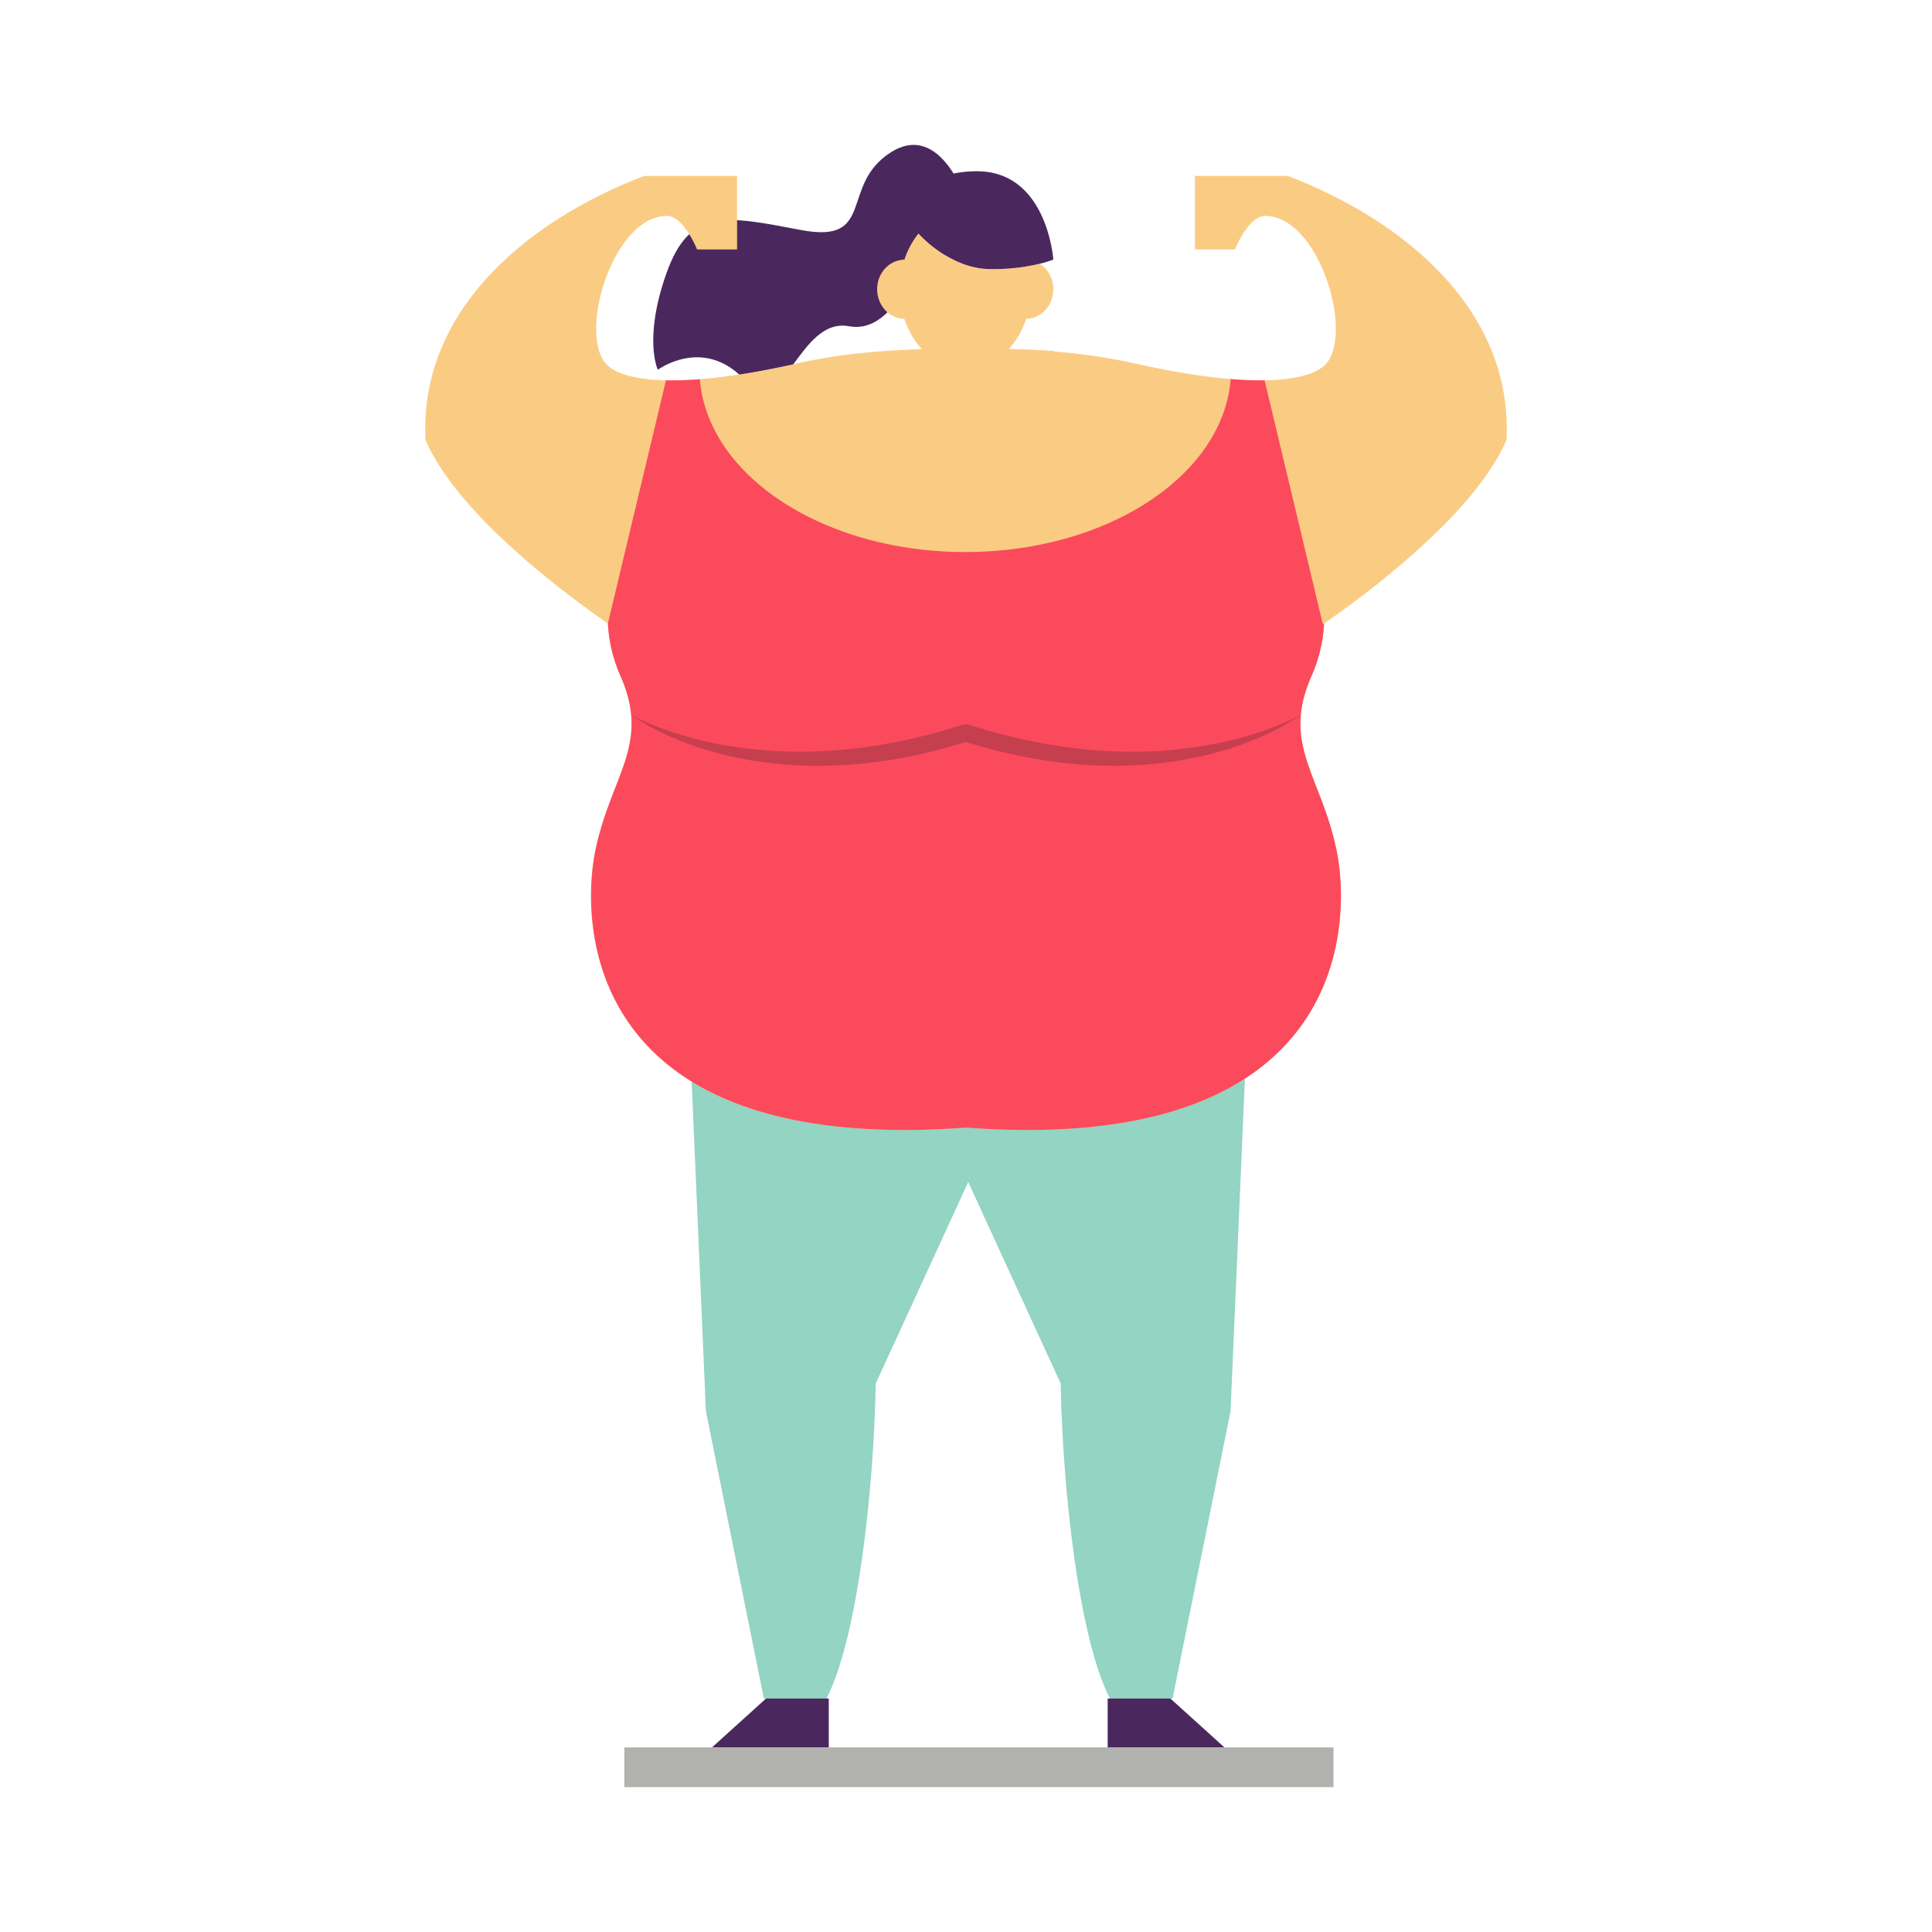 <svg xmlns="http://www.w3.org/2000/svg" viewBox="0 0 1000 1000"><defs><style>.cls-1{isolation:isolate;}.cls-2{fill:#4a285e;}.cls-3{fill:#93d4c3;}.cls-4,.cls-6{fill:#facc83;}.cls-5{fill:#fc4a5d;}.cls-6,.cls-8{mix-blend-mode:multiply;}.cls-7{fill:#b1b1ae;}.cls-8{opacity:0.25;}.cls-9{fill:#231f20;}</style></defs><g class="cls-1"><g id="Layer_1" data-name="Layer 1"><path class="cls-2" d="M500.808,105.516s-13.325-43.589-39.86-26.577-7.375,47.495-46.336,40.121-57.561-11.75-69.664,22.387-4.451,49.942-4.451,49.942,23.357-17.365,44.578,4.865,27.74-32.177,54.296-27.402,33.069-41.23,54.344-36.513S500.808,105.516,500.808,105.516Z"/><path class="cls-3" d="M645.695,527.315l-6.901,159.963L636.929,730.424,606.932,879.135H574.48c-16.351-31.924-24.526-109.543-25.459-163.041l-13.242-28.816-34.629-75.474-34.629,75.474-13.242,28.816c-.933,53.497-9.108,131.116-25.459,163.041H395.368L365.371,730.424l-1.865-43.146-6.901-159.963,144.545,25.831Z"/><polygon class="cls-2" points="633.759 904.453 573.33 904.453 573.33 879.15 605.783 879.15 633.759 904.453"/><polygon class="cls-2" points="428.971 879.135 428.971 904.437 368.542 904.437 396.518 879.135 428.971 879.135"/><path class="cls-4" d="M779.764,227.719c-11.066,25.614-39.353,52.409-63.973,72.241-.933.777-1.865,1.523-2.767,2.238-10.662,8.455-20.485,15.542-27.665,20.516a77.073,77.073,0,0,1-6.372,26.826c-15.885,35.717,4.538,51.383,12.745,90.177C699.814,477.983,697.762,598.313,500,583.641,302.238,598.313,300.186,477.983,308.268,439.718c8.206-38.794,28.629-54.461,12.745-90.177a77.073,77.073,0,0,1-6.372-26.826C307.46,317.74,297.637,310.653,286.975,302.198c-.901-.715-1.834-1.461-2.766-2.238-24.619-19.832-52.907-46.627-63.973-72.241-3.357-65.465,50.482-112.59,113.149-136.649h48.119v38.048H360.802s-6.839-17.346-15.667-17.346c-26.36,0-44.607,55.176-32.981,74.542,2.331,3.917,7.056,6.528,13.273,8.176q.186.047.373.093c26.391,6.839,72.677-3.481,82.686-5.564.093,0,.186-.031.249-.031a282.346,282.346,0,0,1,39.105-6.435c4.663-.466,9.201-.808,13.522-1.088,22.101-1.43,38.639-.746,38.639-.746a412.041,412.041,0,0,1,42.431.963c.746.062,1.523.124,2.3.187a301.921,301.921,0,0,1,46.534,7.119c.062,0,.155.031.249.031,10.009,2.082,56.295,12.403,82.686,5.564q.187-.047.373-.093c6.217-1.648,10.942-4.259,13.273-8.176,11.626-19.366-6.621-74.542-32.981-74.542-8.828,0-15.667,17.346-15.667,17.346H618.496V91.069h48.119C729.282,115.129,783.122,162.254,779.764,227.719Z"/><path class="cls-5" d="M500,583.641c-197.762,14.672-199.814-105.658-191.732-143.923,8.206-38.794,28.629-54.461,12.744-90.177a77.075,77.075,0,0,1-6.372-26.826l30.059-125.863a167.769,167.769,0,0,0,17.563-.59c3.917,49.86,63.911,89.462,137.364,89.462,73.485,0,133.479-39.633,137.364-89.524a167.42,167.42,0,0,0,17.563.653l30.059,125.863.715.28a76.214,76.214,0,0,1-6.341,26.546c-15.885,35.717,4.538,51.383,12.744,90.177C699.814,477.983,697.762,598.313,500,583.641Z"/><path class="cls-3" d="M501.835,180.878s-3.419-.156-9.388-.218c4.787.031,7.554.124,7.554.124s5.564-.249,14.579-.155C506.528,180.66,501.835,180.878,501.835,180.878Z"/><path class="cls-6" d="M545.973,181.748a55.864,55.864,0,0,1-81.069-.218c22.101-1.43,38.639-.746,38.639-.746A412.007,412.007,0,0,1,545.973,181.748Z"/><path class="cls-4" d="M545.19,149.703c0,8.382-6.27,15.222-14.048,15.322-4.996,15.255-17.233,26.018-31.516,26.018S473.072,180.28,468.077,165.025c-7.778-.134-14.048-6.94-14.048-15.322a15.619,15.619,0,0,1,6.739-13.042,13.488,13.488,0,0,1,7.309-2.313,42.776,42.776,0,0,1,7.343-13.579c.838.972,16.362,18.105,36.445,18.474a102.279,102.279,0,0,0,26.353-2.749A15.614,15.614,0,0,1,545.19,149.703Z"/><path class="cls-2" d="M545.19,134.347a50.101,50.101,0,0,1-6.974,2.146,102.279,102.279,0,0,1-26.353,2.749c-20.083-.369-35.607-17.501-36.445-18.474a42.776,42.776,0,0,0-7.343,13.579,13.488,13.488,0,0,0-7.309,2.313c-1.006-19.714,8.516-48.012,44.927-48.012S545.19,134.347,545.19,134.347Z"/><rect class="cls-7" x="323.164" y="904.453" width="367.051" height="20.547"/><g class="cls-8"><path class="cls-9" d="M673.131,370.068a109.034,109.034,0,0,1-19.555,10.931,167.461,167.461,0,0,1-21.156,7.721,193.703,193.703,0,0,1-22.036,4.959,216.136,216.136,0,0,1-22.501,2.411,231.119,231.119,0,0,1-45.201-2.207,272.659,272.659,0,0,1-44.059-10.27h2.757c-3.613,1.082-7.216,2.197-10.841,3.237l-5.473,1.443c-1.827.47-3.64.996-5.489,1.379-3.693.789-7.354,1.714-11.081,2.345l-5.569,1.035c-1.859.329-3.736.567-5.604.842a231.364,231.364,0,0,1-45.204,2.208,217.844,217.844,0,0,1-22.503-2.41,194.578,194.578,0,0,1-22.037-4.961,167.785,167.785,0,0,1-21.156-7.726,108.971,108.971,0,0,1-19.552-10.938,99.591,99.591,0,0,0,10.071,4.735q5.119,2.151,10.389,3.879a181.745,181.745,0,0,0,21.324,5.763,221.702,221.702,0,0,0,43.678,4.638c3.661-.045,7.318-.018,10.972-.23,3.656-.086,7.304-.369,10.95-.613,7.284-.642,14.554-1.477,21.755-2.766,1.8-.322,3.606-.601,5.403-.936l5.378-1.081c3.597-.66,7.136-1.613,10.701-2.427,3.56-.839,7.076-1.87,10.617-2.794,3.515-1.025,7.006-2.134,10.513-3.188l1.427-.429,1.33.429a303.143,303.143,0,0,0,42.611,10.438c7.202,1.288,14.472,2.123,21.757,2.764,3.647.246,7.295.521,10.951.618,3.655.211,7.312.183,10.973.228a221.697,221.697,0,0,0,43.68-4.64,182.149,182.149,0,0,0,21.324-5.768q5.26-1.739,10.388-3.882A99.556,99.556,0,0,0,673.131,370.068Z"/></g></g></g></svg>